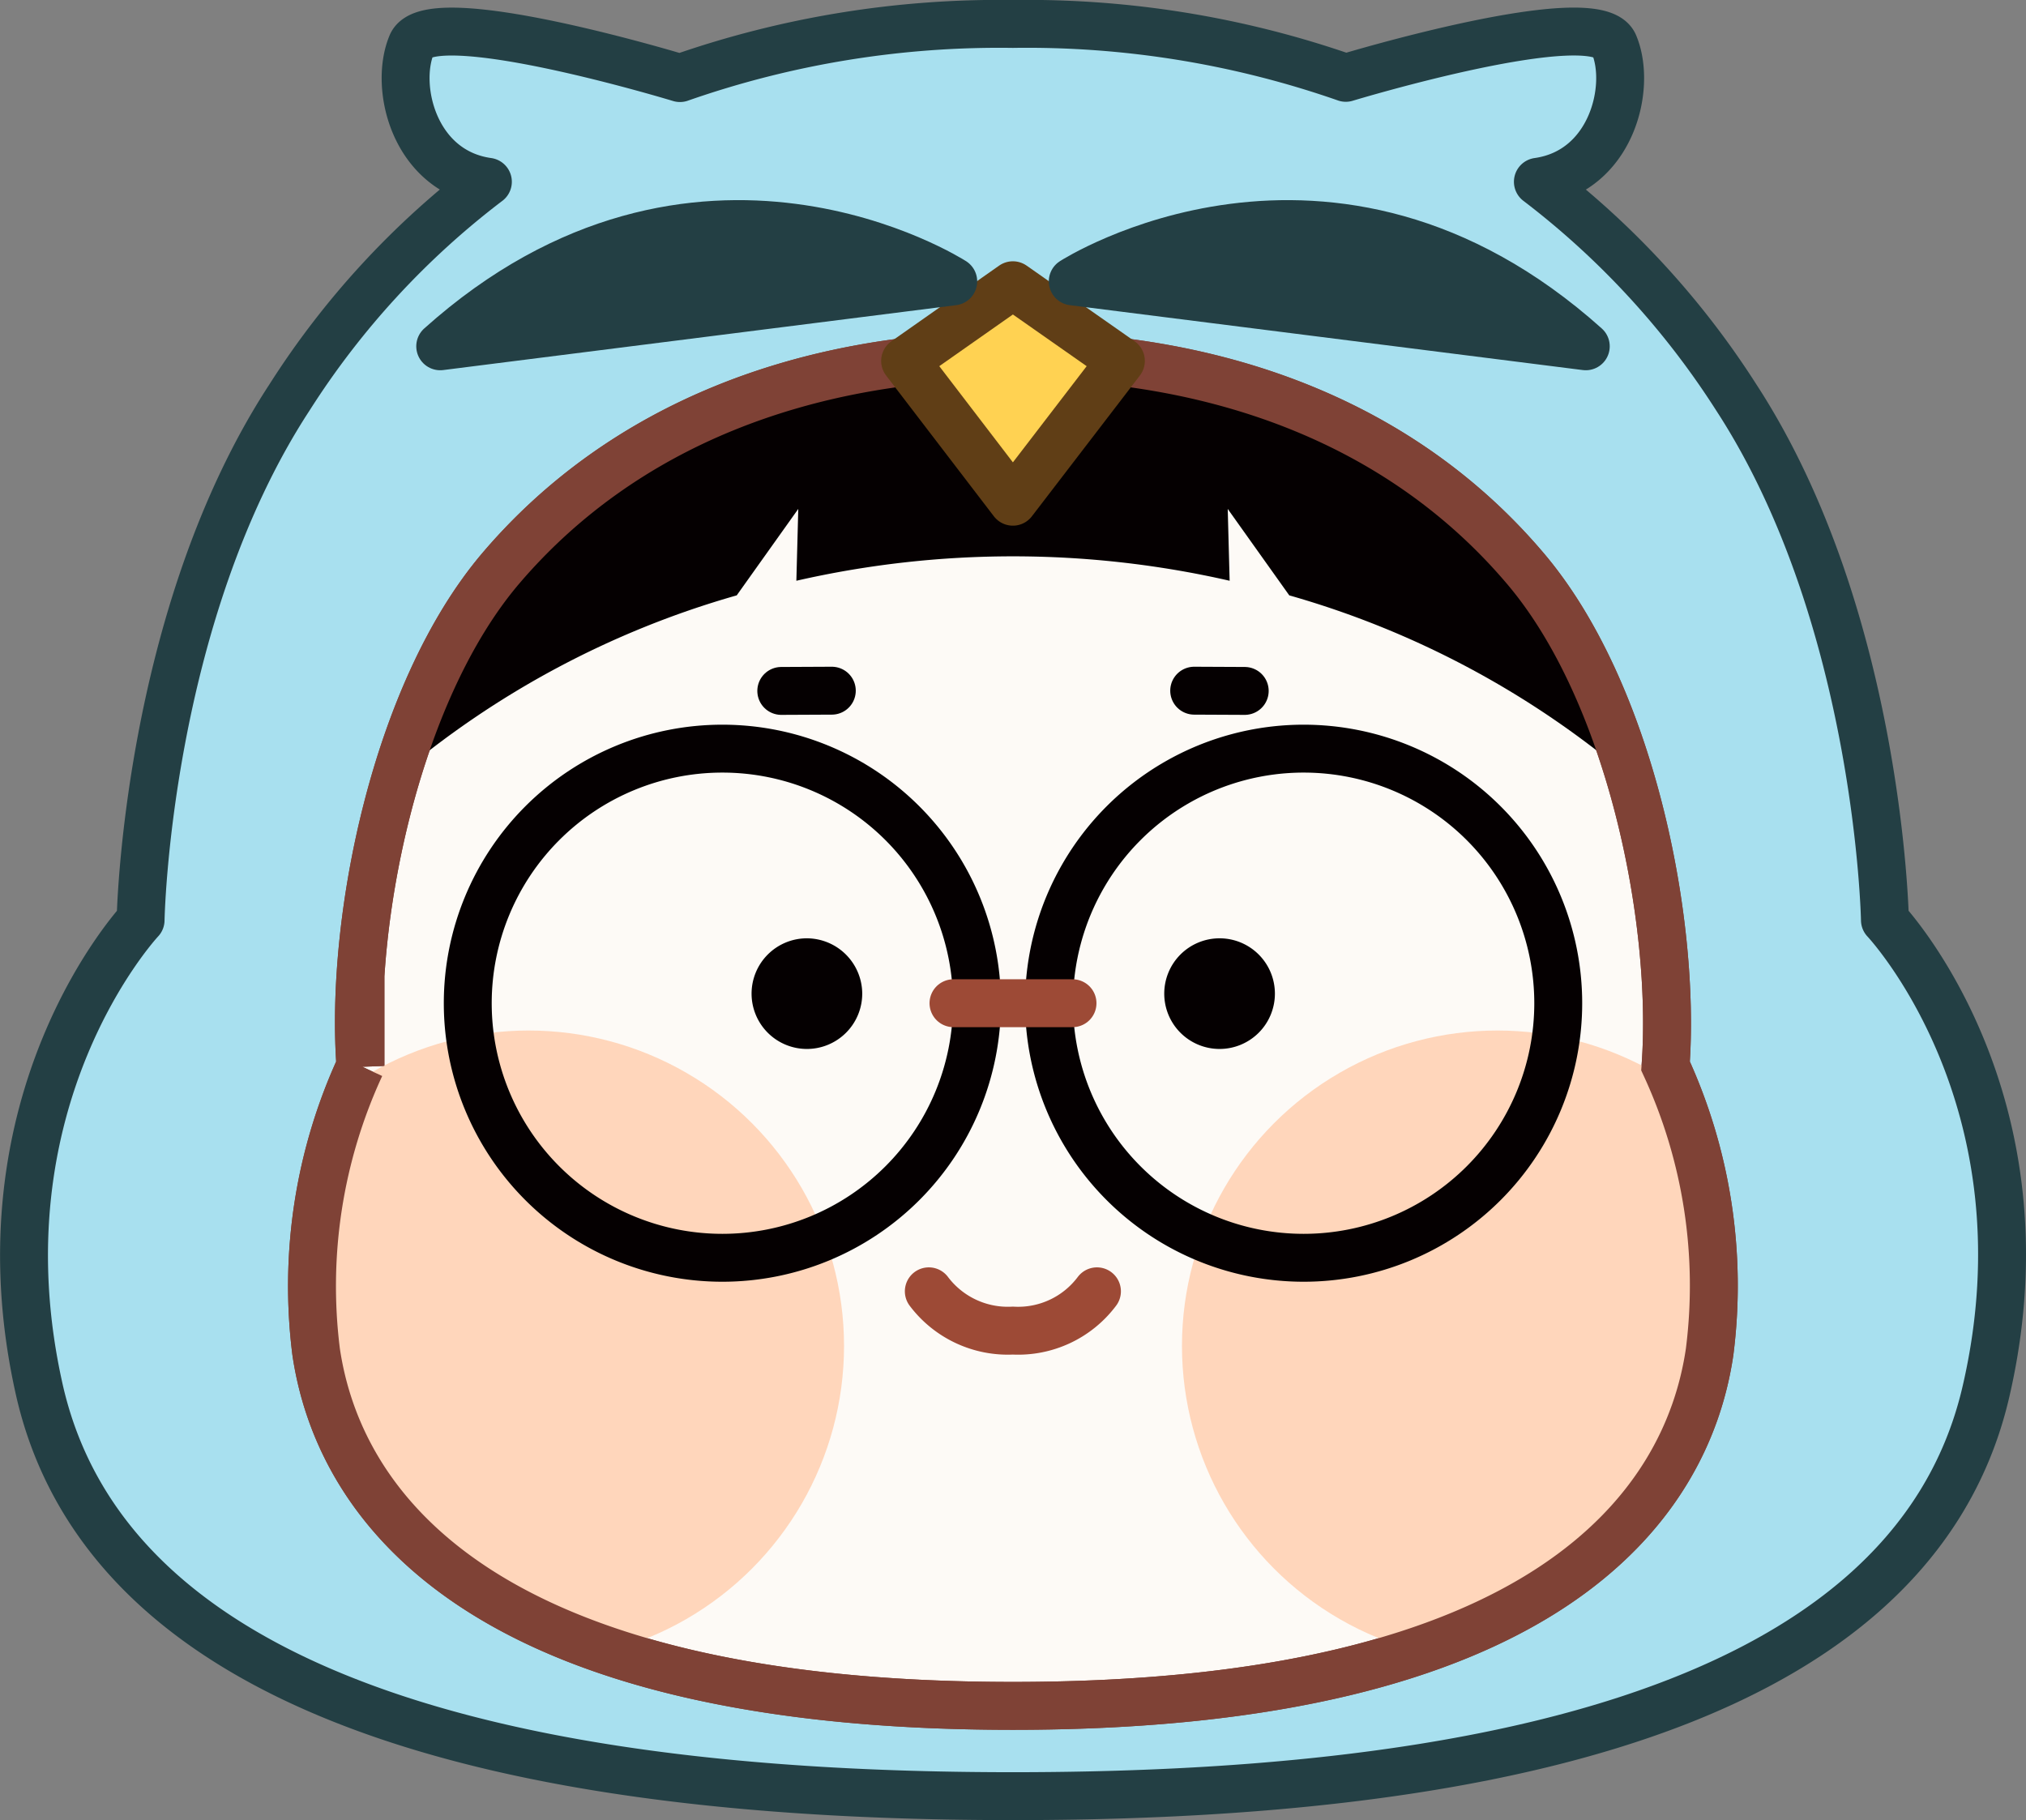 <svg xmlns="http://www.w3.org/2000/svg" xmlns:xlink="http://www.w3.org/1999/xlink" viewBox="0 0 84.59 76.01"><rect x="0" y="0" width="84.59" height="76.01" fill="#808080" stroke="none"/><defs><style>.cls-1,.cls-5,.cls-8,.cls-9{fill:none;}.cls-2{fill:#a8e0ef;}.cls-11,.cls-2{stroke:#233f44;}.cls-10,.cls-11,.cls-2,.cls-5,.cls-9{stroke-linecap:round;stroke-linejoin:round;}.cls-10,.cls-11,.cls-2,.cls-3,.cls-5,.cls-8,.cls-9{stroke-width:2px;}.cls-3{fill:#fdfaf6;}.cls-3,.cls-8{stroke:#7f4236;stroke-miterlimit:10;}.cls-4{fill:#050001;}.cls-5{stroke:#050001;}.cls-6{clip-path:url(#clip-path);}.cls-7{fill:#ffd6bb;}.cls-9{stroke:#9d4a36;}.cls-10{fill:#ffd252;stroke:#603e16;}.cls-11{fill:#233f44;}</style><clipPath id="clip-path"><path class="cls-1" d="M42.29,71.23c22.21,0,28.14-8.31,29.09-14.78a21.86,21.86,0,0,0-1.84-11.94c.44-6.08-1.47-15.62-5.86-20.78-5.09-6-12.67-8.89-21.39-8.89S26,17.76,20.91,23.73c-4.39,5.16-6.31,14.7-5.86,20.78A21.91,21.91,0,0,0,13.2,56.45C14.16,62.92,20.09,71.23,42.29,71.23Z"/></clipPath></defs><g id="레이어_2" data-name="레이어 2"><g id="레이어_1-2" data-name="레이어 1"><path class="cls-2" d="M78.7,38.42s-.23-12.65-6.21-21.83a35,35,0,0,0-8.28-9h0c3.07-.43,3.93-3.95,3.18-5.73S56.19,3.25,56.19,3.25h0A40.37,40.37,0,0,0,42.29,1a40.35,40.35,0,0,0-13.9,2.26h0S17.94.08,17.19,1.86s.11,5.3,3.18,5.73h0a34.67,34.67,0,0,0-8.28,9c-6,9.18-6.22,21.83-6.22,21.83s-7,7.46-4.21,19.69C4.88,72,24.47,75,42.29,75s37.42-3,40.63-16.9C85.75,45.88,78.7,38.42,78.7,38.42Z"/><path class="cls-3" d="M42.29,71.23c22.21,0,28.14-8.31,29.09-14.78a21.86,21.86,0,0,0-1.84-11.94c.44-6.08-1.47-15.62-5.86-20.78-5.09-6-12.67-8.89-21.39-8.89S26,17.76,20.91,23.73c-4.39,5.16-6.31,14.7-5.86,20.78A21.91,21.91,0,0,0,13.2,56.45C14.16,62.92,20.09,71.23,42.29,71.23Z"/><path class="cls-4" d="M53.83,24.86a38,38,0,0,1,14.23,7.61S63.59,14.84,42.29,14.84,16.53,32.47,16.53,32.47a38,38,0,0,1,14.23-7.61l2.57-3.61-.08,3a40.61,40.61,0,0,1,18.09,0l-.08-3Z"/><path class="cls-4" d="M36,41.48a2.31,2.31,0,1,1-2.31-2.3A2.32,2.32,0,0,1,36,41.48Z"/><path class="cls-4" d="M48.61,41.48a2.31,2.31,0,1,0,2.31-2.3A2.31,2.31,0,0,0,48.61,41.48Z"/><line class="cls-5" x1="49.86" y1="28.84" x2="51.97" y2="28.85"/><line class="cls-5" x1="34.73" y1="28.84" x2="32.62" y2="28.85"/><g class="cls-6"><circle class="cls-7" cx="22.07" cy="56.2" r="13.17"/><circle class="cls-7" cx="62.52" cy="56.2" r="13.17"/></g><path class="cls-8" d="M42.29,71.23c22.21,0,28.14-8.31,29.09-14.78a21.86,21.86,0,0,0-1.84-11.94c.44-6.08-1.47-15.62-5.86-20.78-5.09-6-12.67-8.89-21.39-8.89S26,17.76,20.91,23.73c-4.39,5.16-6.31,14.7-5.86,20.78A21.91,21.91,0,0,0,13.2,56.45C14.16,62.92,20.09,71.23,42.29,71.23Z"/><path class="cls-5" d="M40.79,41.89A10.63,10.63,0,1,1,30.16,31.26,10.63,10.63,0,0,1,40.79,41.89Z"/><path class="cls-5" d="M43.8,41.89A10.63,10.63,0,1,0,54.43,31.26,10.63,10.63,0,0,0,43.8,41.89Z"/><line class="cls-9" x1="39.81" y1="41.89" x2="44.78" y2="41.89"/><path class="cls-9" d="M38.78,53.92a4.13,4.13,0,0,0,3.51,1.64,4.11,4.11,0,0,0,3.51-1.64"/><polygon class="cls-10" points="42.29 20.95 46.8 15.07 42.29 11.91 37.79 15.07 42.29 20.95"/><path class="cls-11" d="M44.79,11.75S55.5,4.86,66.21,14.46Z"/><path class="cls-11" d="M39.8,11.75S29.09,4.86,18.38,14.46Z"/></g></g></svg>